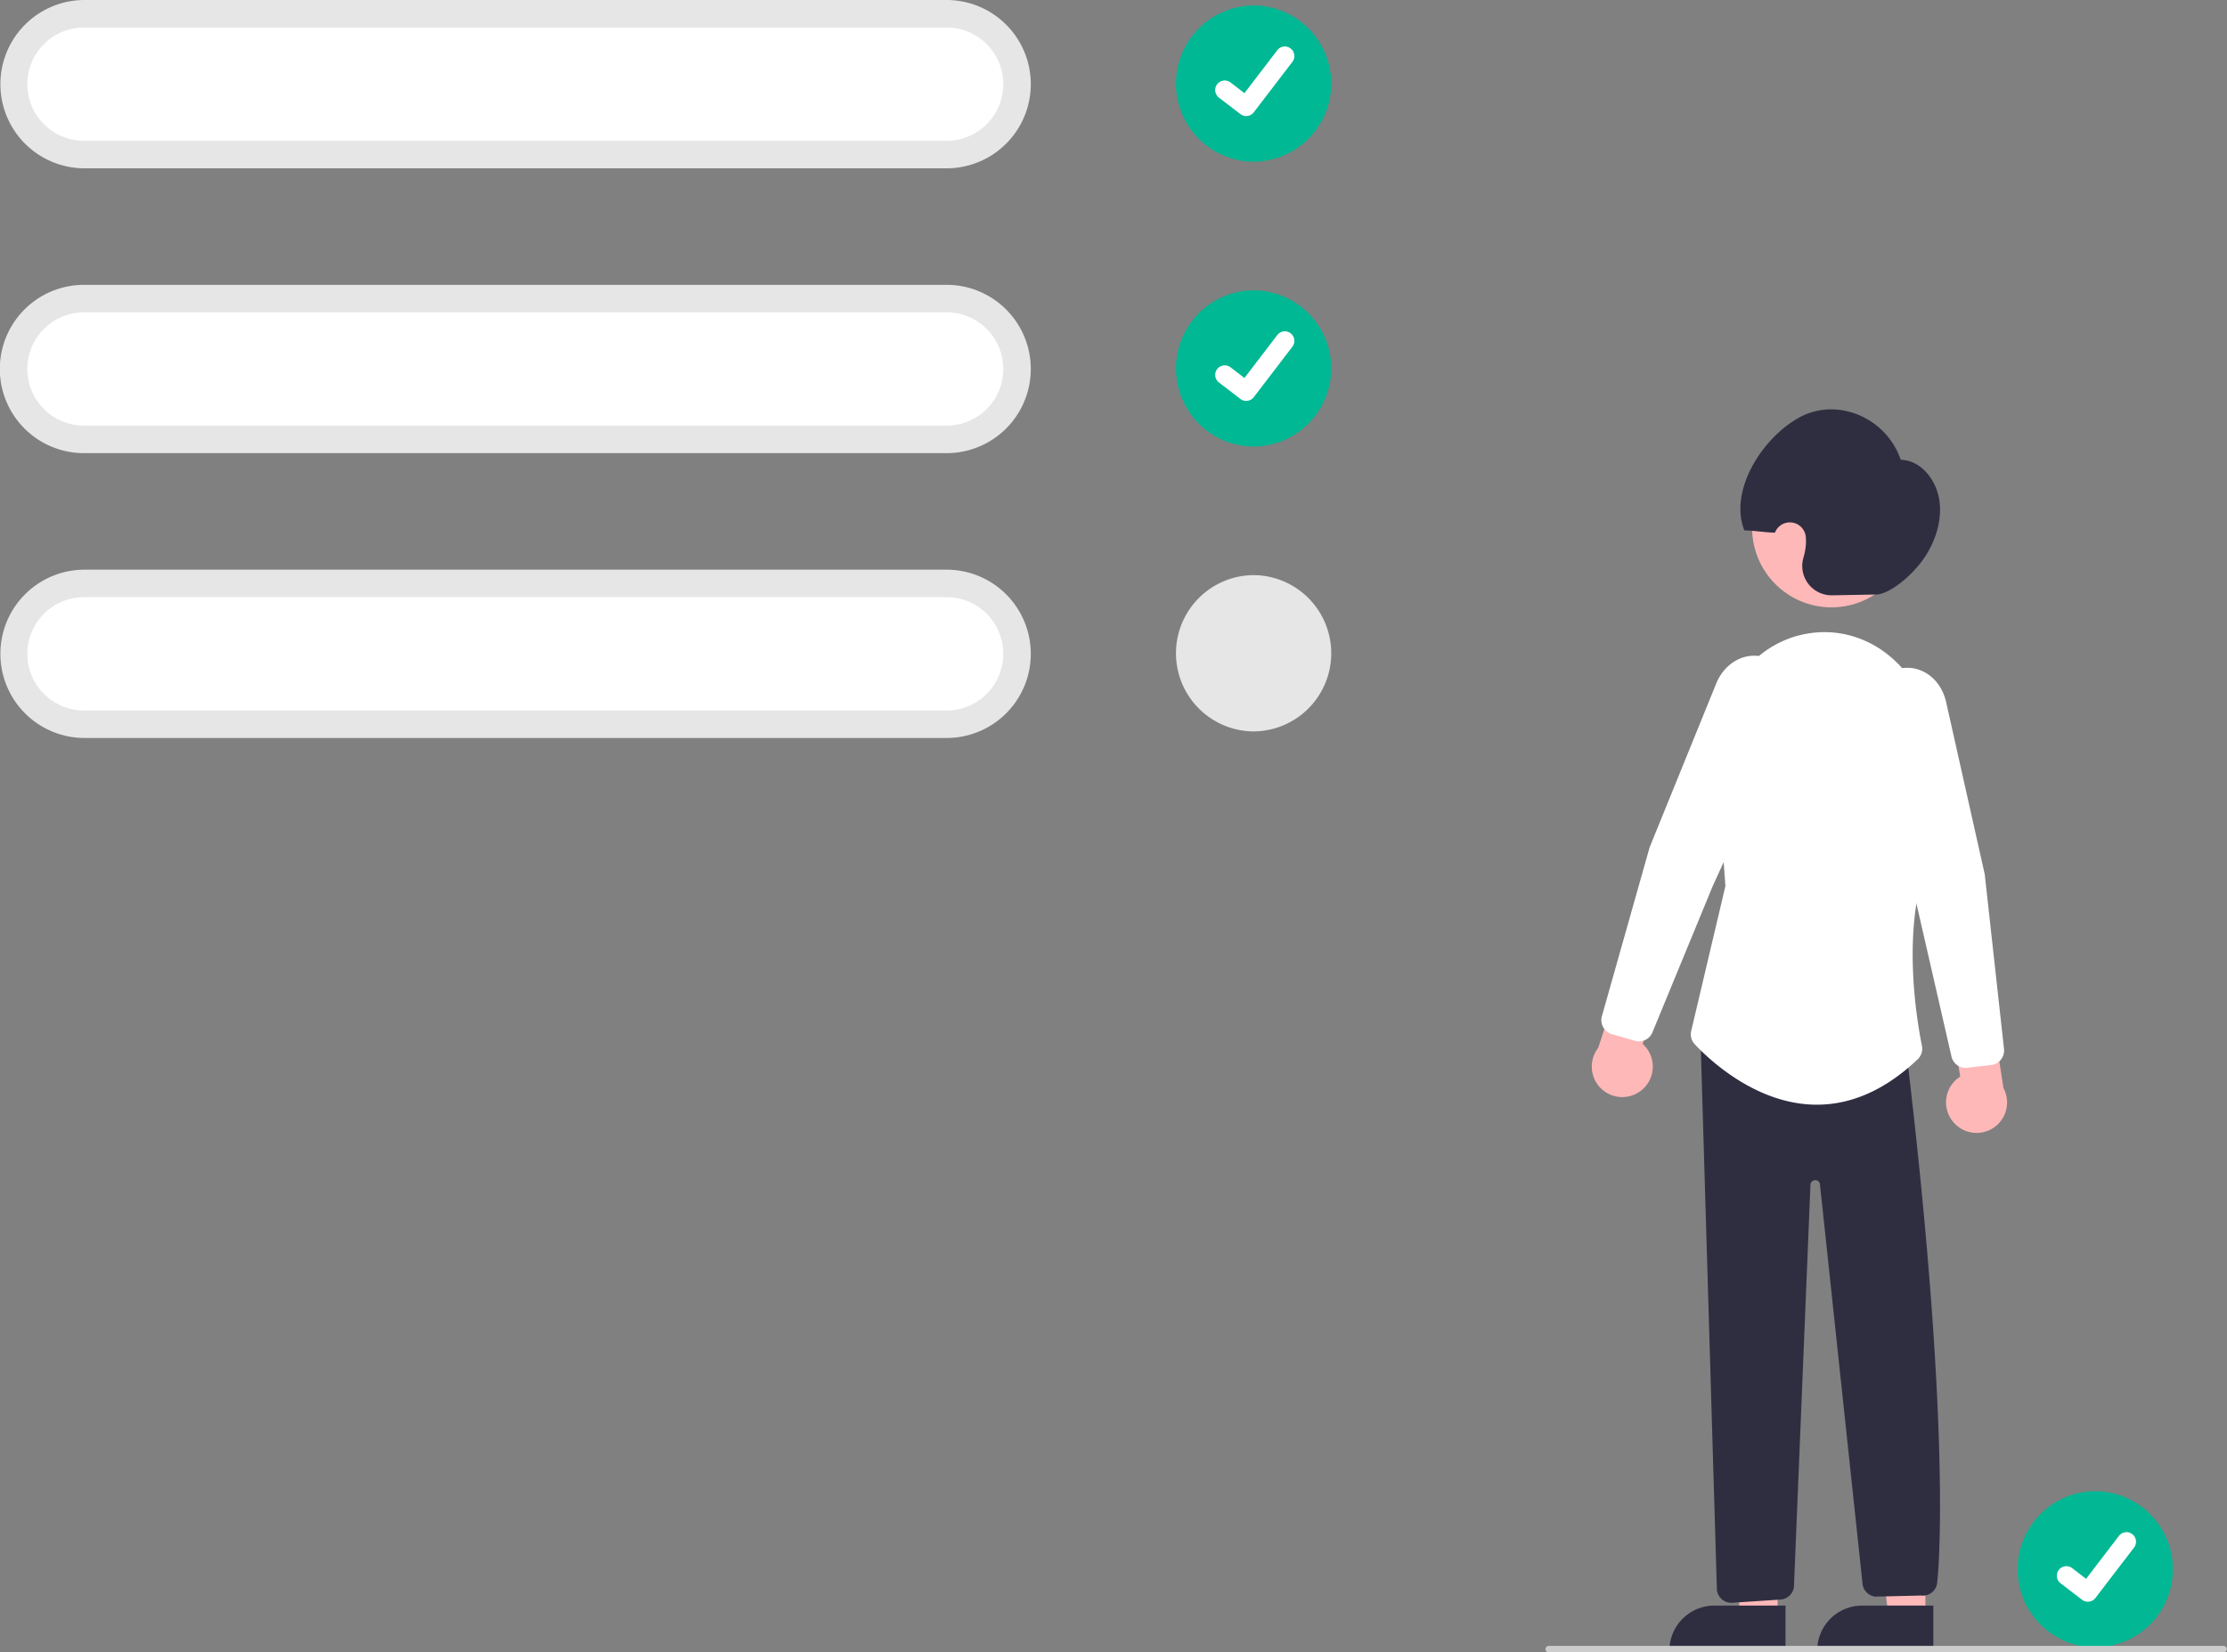 <svg xmlns="http://www.w3.org/2000/svg" width="586.123" height="435" viewBox="0 0 586.123 435"><rect x="0" y="0" width="586.123" height="435" fill="#808080" stroke="none"/><path d="M899.673,655.431a20.575,20.575,0,0,0,0,41.149h0a20.575,20.575,0,0,0,0-41.149Z" transform="translate(-348.225 -262.882)" fill="#02b894"/><path d="M899.561,686.427a2.488,2.488,0,0,1-1.5-.5l-.027-.02-5.646-4.328a2.512,2.512,0,0,1,3.053-3.991l3.657,2.81,8.642-11.3a2.5,2.5,0,0,1,3.516-.465h0l-.054.075.055-.075a2.52,2.52,0,0,1,.464,3.525l-10.165,13.283a2.508,2.508,0,0,1-2,.981Z" transform="translate(-350.061 -264.758)" fill="#fff"/><path d="M592.258,492.794h-9.721l-4.622-37.574,14.346,0Z" transform="translate(-85.512 -67.324)" fill="#ffb8b8"/><path d="M573.107,496.048h18.747v11.829H561.3a11.816,11.816,0,0,1,11.8-11.829Z" transform="translate(-83.025 -73.363)" fill="#2f2e41"/><path d="M546.758,492.794h-9.721l-4.622-37.574,14.346,0Z" transform="translate(-78.907 -67.324)" fill="#ffb8b8"/><path d="M527.607,496.048h18.747v11.829H515.8a11.816,11.816,0,0,1,11.8-11.829Z" transform="translate(-76.423 -73.363)" fill="#2f2e41"/><path d="M859.16,535.6a8,8,0,0,1,1.68-12.136l-3.011-18.008,10.474-4.5,3.9,25.491A8.021,8.021,0,0,1,859.16,535.6Z" transform="translate(-344.925 -240.036)" fill="#ffb8b8"/><path d="M760.791,525.437a8,8,0,0,0,.343-12.247l5.938-17.262-9.588-6.175-8.044,24.5a8.025,8.025,0,0,0,11.35,11.188Z" transform="translate(-328.819 -238.379)" fill="#ffb8b8"/><ellipse cx="20.884" cy="20.929" rx="20.884" ry="20.929" transform="translate(461.134 118.033)" fill="#ffb8b8"/><path d="M760.58,498.854a3.821,3.821,0,0,1-1.059-.15l-6.087-1.751a3.842,3.842,0,0,1-2.625-4.73l12.562-44.448,17.518-43.1c1.742-4.284,5.381-7.094,9.5-7.332a9.73,9.73,0,0,1,9.165,5.349h0a13.336,13.336,0,0,1,.3,11.734l-19.912,43.637-15.829,38.416A3.824,3.824,0,0,1,760.58,498.854Z" transform="translate(-329.206 -224.711)" fill="#fff"/><path d="M829.2,369.967l-11.6.207a7.728,7.728,0,0,1-7.564-9.876,18.031,18.031,0,0,0,.557-2.567,13,13,0,0,0,.076-2.858,4.209,4.209,0,0,0-8.124-1.2h0c-1.951.028-6.108-.61-8.059-.582-4.143-10.643,4.885-24.569,14.6-29.8,9.907-5.332,22.767.093,26.565,11.207,5.271.095,9.553,5.3,10.232,11.168s-1.728,11.987-5.411,16.481S831.956,369.918,829.2,369.967Z" transform="translate(-335.398 -213.455)" fill="#2f2e41"/><path d="M789.212,664.179a3.842,3.842,0,0,1-3.793-3.417L781.113,515.7l54.239,3.869.042.349c12.257,102.817,8.067,138.409,8.023,138.756a3.827,3.827,0,0,1-4.316,3.581l-11.986.288a3.829,3.829,0,0,1-3.392-3.661l-11.2-105.064a1.2,1.2,0,0,0-1.247-.9,1.244,1.244,0,0,0-1.224,1l-4.327,105.409a3.815,3.815,0,0,1-3.436,3.98l-12.7.846a3.788,3.788,0,0,1-.38.019Z" transform="translate(-333.551 -242.217)" fill="#2f2e41"/><path d="M811.267,514.453c-.324,0-.648-.005-.974-.015-15.6-.471-27.8-12.3-31.166-15.908a3.821,3.821,0,0,1-.919-3.491l9-38.144-2.387-33.161a32.736,32.736,0,0,1,8.933-25.251,26.9,26.9,0,0,1,20.736-8.407c15.182.726,27.16,14.325,27.268,30.959.168,25.763-.589,27.533-.837,28.115-7.577,17.721-3.439,42.6-1.99,49.8a3.853,3.853,0,0,1-1.137,3.568C829.458,510.44,820.539,514.453,811.267,514.453Z" transform="translate(-333.1 -223.634)" fill="#fff"/><path d="M858.609,506.386a3.825,3.825,0,0,1-3.725-2.977L845.6,462.885l-12.44-46.318a13.333,13.333,0,0,1,2.234-11.523,9.73,9.73,0,0,1,9.92-3.758c4.021.917,7.147,4.291,8.159,8.8l10.165,45.357,5.07,45.963a3.84,3.84,0,0,1-3.37,4.231l-6.292.719A3.8,3.8,0,0,1,858.609,506.386Z" transform="translate(-341.273 -225.262)" fill="#fff"/><path d="M505.072,239.06H278.041a22.155,22.155,0,0,1,0-44.309H505.072a22.155,22.155,0,0,1,0,44.31Z" transform="translate(-255.933 -194.75)" fill="#e6e6e6"/><path d="M279.313,203.25a14.912,14.912,0,0,0,0,29.824H506.345a14.912,14.912,0,0,0,0-29.824Z" transform="translate(-257.206 -196.007)" fill="#fff"/><path d="M639.673,196.431a20.575,20.575,0,0,0,0,41.149h0a20.575,20.575,0,0,0,0-41.149Z" transform="translate(-309.736 -194.999)" fill="#00b894"/><path d="M639.561,227.427a2.488,2.488,0,0,1-1.5-.5l-.027-.02-5.646-4.328a2.512,2.512,0,0,1,3.053-3.991l3.657,2.81,8.642-11.3a2.5,2.5,0,0,1,3.516-.465h0l-.054.075.055-.075a2.52,2.52,0,0,1,.464,3.525l-10.165,13.283a2.507,2.507,0,0,1-2,.981Z" transform="translate(-311.574 -196.875)" fill="#fff"/><path d="M505.072,327.06H278.041a22.155,22.155,0,0,1,0-44.31H505.072a22.155,22.155,0,0,1,0,44.31Z" transform="translate(-255.933 -207.765)" fill="#e6e6e6"/><path d="M279.313,291.25a14.912,14.912,0,0,0,0,29.824H506.345a14.912,14.912,0,0,0,0-29.824Z" transform="translate(-257.206 -209.022)" fill="#fff"/><path d="M639.673,284.431a20.575,20.575,0,0,0,0,41.149h0a20.575,20.575,0,0,0,0-41.149Z" transform="translate(-309.736 -208.013)" fill="#00b894"/><path d="M639.561,315.427a2.488,2.488,0,0,1-1.5-.5l-.027-.02-5.646-4.328a2.512,2.512,0,0,1,3.053-3.991l3.657,2.81,8.642-11.3a2.5,2.5,0,0,1,3.516-.465h0l-.054.075.055-.075a2.52,2.52,0,0,1,.464,3.525l-10.165,13.283a2.507,2.507,0,0,1-2,.981Z" transform="translate(-311.574 -209.889)" fill="#fff"/><path d="M505.072,415.06H278.041a22.155,22.155,0,0,1,0-44.309H505.072a22.155,22.155,0,0,1,0,44.31Z" transform="translate(-255.933 -220.779)" fill="#e6e6e6"/><path d="M279.313,379.25a14.912,14.912,0,0,0,0,29.824H506.345a14.912,14.912,0,0,0,0-29.824Z" transform="translate(-257.206 -222.036)" fill="#fff"/><path d="M639.673,372.431a20.575,20.575,0,0,0,0,41.149h0a20.575,20.575,0,0,0,0-41.149Z" transform="translate(-309.736 -221.028)" fill="#e6e6e6"/><path d="M911.631,704.954H733.917a.852.852,0,0,1,0-1.7H911.631a.852.852,0,0,1,0,1.7Z" transform="translate(-326.358 -269.954)" fill="#ccc"/></svg>